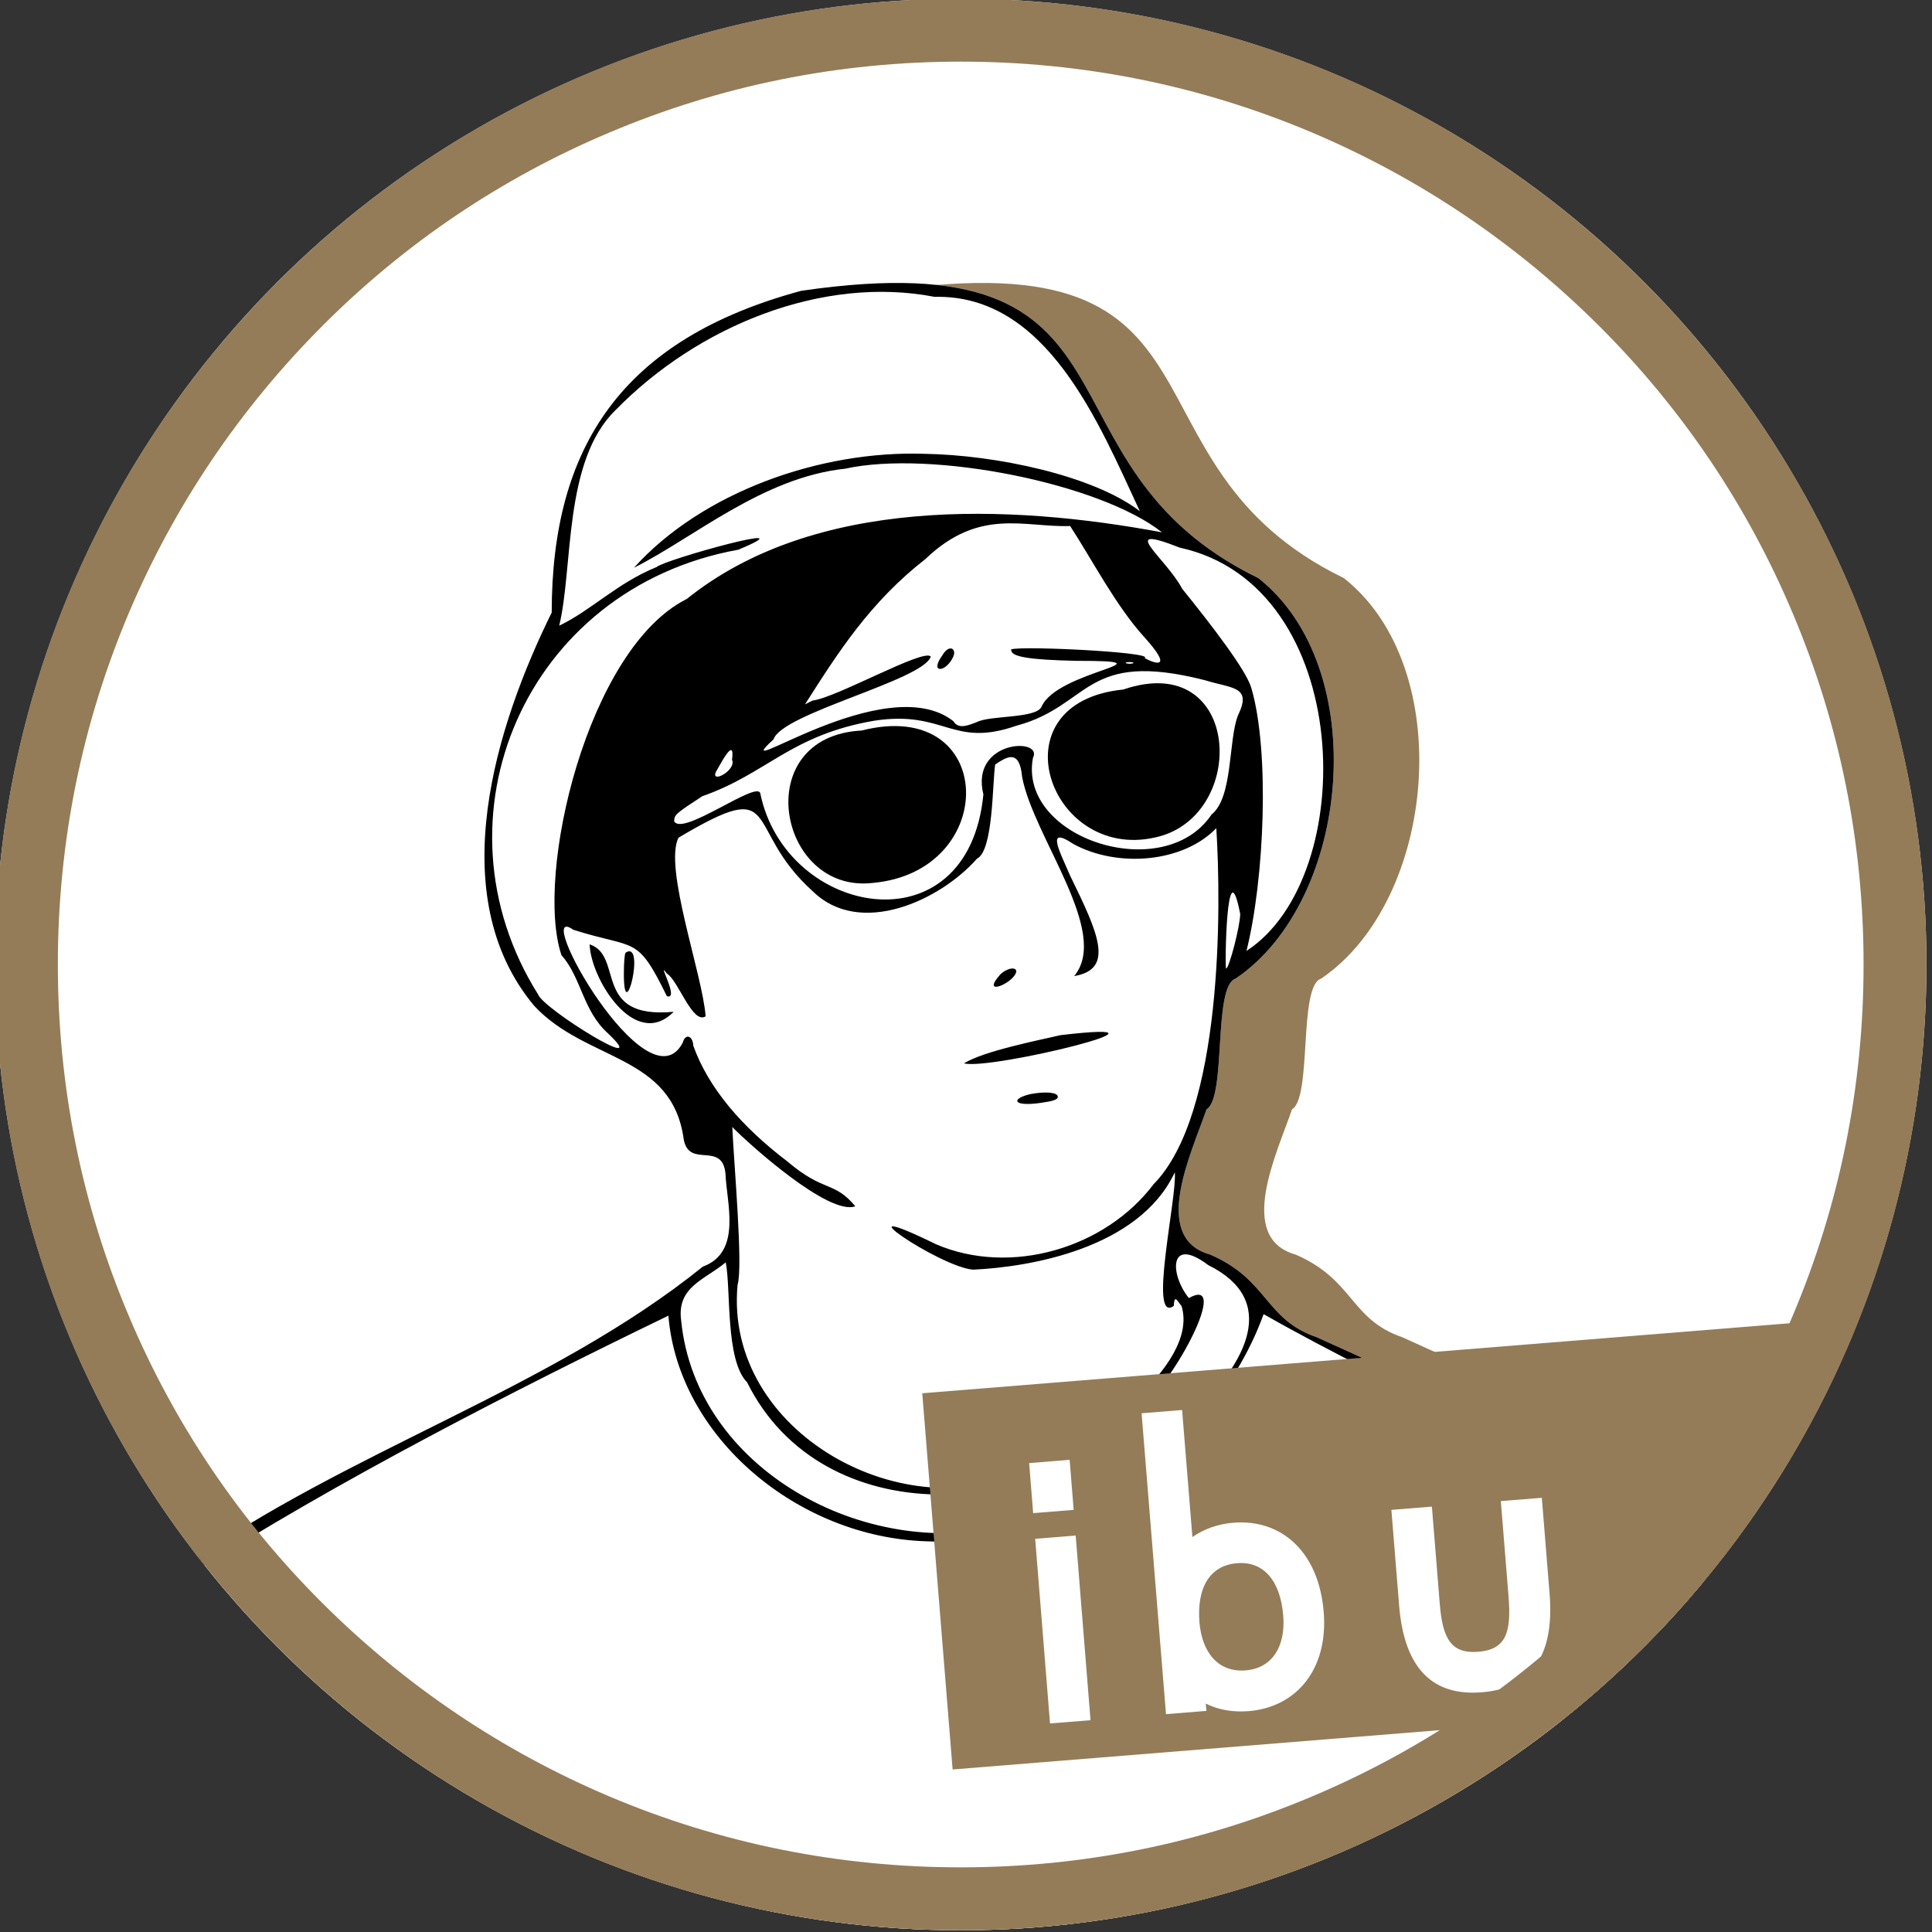 <?xml version="1.0" encoding="utf-8"?>
<!-- Generator: Adobe Illustrator 25.2.3, SVG Export Plug-In . SVG Version: 6.00 Build 0)  -->
<svg version="1.1" xmlns="http://www.w3.org/2000/svg" xmlns:xlink="http://www.w3.org/1999/xlink" x="0px" y="0px"
	 viewBox="0 0 768 768" style="enable-background:new 0 0 768 768;" xml:space="preserve">
<rect x="0" y="0" width="768" height="768" fill="#333333" stroke="none"/>
<style type="text/css">
	.st0{fill:#FFFFFF;}
	.st1{clip-path:url(#SVGID_2_);}
	.st2{fill:#947C59;}
	.st3{enable-background:new    ;}
</style>
<g id="レイヤー_2">
	<g id="レイヤー_3_1_">
		<g>
			<circle class="st0" cx="381.9" cy="383.4" r="383.9"/>
		</g>
	</g>
</g>
<g id="レイヤー_1">
	<g>
		<defs>
			<circle id="SVGID_1_" cx="381.9" cy="383.4" r="383.9"/>
		</defs>
		<clipPath id="SVGID_2_">
			<use xlink:href="#SVGID_1_"  style="overflow:visible;"/>
		</clipPath>
		<g id="レイヤー_1_1_" class="st1">
			<g id="shadow">
				<g transform="translate(0,768) scale(0.1,-0.1)">
					<path class="st2" d="M7565.1,0c73.4,0,47,0,104.9,0c64.3,0,2.9,183.6-9,228c-275.8,1373.7-907.7,1599.7-2086.1,2136
						c-208.6,71.2-192.1,228.6-425,329c-237.3,67.1-73.3,403.4-14,577c80.7,48.6,24.5,491.1,116,520
						c460.1,312.2,541.8,1236.1,90,1592c-936.2,455.4-381,1351.4-1817,1142c-712.2-192.5-991.6-618.9-991.9-1279
						c-218.2-442.5-438.5-1122.5-69-1564c207.5-222.3,548.4-190.7,593.9-531c22.5-116.4,152.9-4.1,166-136
						c3.5-112.6,67.4-311.5-90-369c-605.4-488.3-1416.4-732.9-2058-1190.1C608.7,1077.4,634,788.3,417,200
						C321.2-77.1,362.4,0,418.6,0"/>
				</g>
			</g>
			<g id="white">
				<g transform="translate(0,768) scale(0.1,-0.1)">
					<path class="st0" d="M7225.1,0c73.4,0,47,0,104.9,0c64.3,0,2.9,183.6-9,228c-275.8,1373.7-907.7,1599.7-2086.1,2136
						c-208.6,71.2-192.1,228.6-425,329c-237.3,67.1-73.3,403.4-14,577c80.7,48.6,24.5,491.1,116,520
						c460.1,312.2,541.8,1236.1,90,1592c-936.2,455.4-381,1351.4-1817,1142c-712.2-192.5-991.6-618.9-991.9-1279
						c-218.2-442.5-438.5-1122.5-69-1564c207.5-222.3,548.4-190.7,593.9-531c22.5-116.4,152.9-4.1,166-136
						c3.5-112.6,67.4-311.5-90-369C2188.6,2156.7,1377.5,1912.1,736,1455C268.7,1077.4,294,788.3,77,200C-18.8-77.1,22.4,0,78.6,0"
						/>
				</g>
			</g>
			<g id="outline">
				<g transform="translate(0,768) scale(0.1,-0.1)">
					<path d="M3185,6524c-712.2-192.5-991.6-618.9-991.9-1279c-218.2-442.5-438.5-1122.5-69-1564c207.5-222.3,548.4-190.7,593.9-531
						c22.5-116.4,152.9-4.1,166-136c3.5-112.6,67.4-311.5-90-369c-605.4-488.3-1416.5-732.9-2058-1190
						C268.7,1077.4,294,788.3,77,200c-95.8-277.1-11-237.5,47,14c169.8,456.3,214.2,908.4,632,1205
						c577.3,371.9,1303.9,742,1901,1031c39.1-482.5,515.1-882.3,1028-897c561.1-24.6,1140.2,358.6,1338.1,903
						C6155.9,1813.1,7036.6,1704.3,7271,235c58.1-50.7,15.2-202.3,59.1-235c62,17,2.9,183.6-9,228
						C7045.3,1601.7,6413.4,1827.7,5235,2364c-208.6,71.2-192.1,228.6-425,329c-237.3,67.1-73.3,403.4-14,577
						c80.7,48.6,24.5,491.1,116,520c460.1,312.2,541.8,1236.1,90,1592C4065.8,5837.4,4621,6733.4,3185,6524z M3715,6500
						c446.8,10.6,653.5-503.2,816-852c-187.7,143-574.1,223.5-856,228c-412.8,14.2-883.5-151.7-1155-453
						c240,120.6,511.7,359.2,840,393.9c342.6,75.4,1013.6-58.4,1259-253C4011.1,5677.3,3237.8,5707,2730,5299
						c-394.9-197-605.3-1097.3-498.1-1416c79.3-88.6,84.2-219.9,184.1-310c188-177.8-257.5,96.9-277,154
						c-439.8,700.1-50.8,1614.8,796,1767.9c299,124.2-293.4-39.3-325-69c-157.5-64.1-259.7-172.3-387-233
						c56.4,233.9,15.6,653.2,223,856C2775.5,6386.4,3271.6,6585.8,3715,6500z M4254,5589c87-133.6,183-319.5,296-443
						c113.7-126.2,45.6-106.8,0-82c44.9,25.3-566.5,52.9-530,31.1c0-26,73-38,258-42c405.6,0.1-75.5-37.6-138-183
						c-22.7-47.2-206.5-33-258-61c-28.1-10.2-71.9-31.2-92,4c-271.7,213-919.7-259.8-715-72.1c33.4,103.8,595.5,234.9,625,329
						c-26,34.3-373.6-163-470-174.9c0-0.1-30-15.1-30-15.1c133.3,209.5,258.8,406,479,578C3894.5,5664.1,4071.5,5582.6,4254,5589z
						 M4690,5503c696.6-151.5,717.3-1309.8,265-1603c71.5,286.3,92.9,795.9,19,1046c-21,71.2-156.6,247.5-275,394
						C4635.3,5461.9,4433.4,5603.7,4690,5503z M4503,5043c-7-2-19-2-25,0C4459.8,5049.7,4519.5,5049.8,4503,5043z M4790,4976
						c107.8-33.7,188.5-22.7,131-140c-38.6-99.3-19.2-326.1-105-394c-189.3-282.3-768.7-95.2-710,225
						c43.5,82.7-250.5,71.8-196.9-145c-60.6-624.3-786.7-486.7-887,5c-15.4,49.7-307.9-172.1-342.1-112.1c0,26.1,6,31.1,112,100.1
						c256.5,89.5,350.1,242.8,683,300c281.9,43.2,307.9-109.4,565-20C4338.2,4874.8,4307.4,5098.9,4790,4976z M2910,4660
						c18.3-42.4-86.5-97-64-48C2862.6,4639.1,2922.4,4758.5,2910,4660z M4063,4592c44.9-240,352.5-617.2,207-792
						c161.7,27.1,96,169.9-16,398.9c-39.6,93.6-100.6,202.3,13,126c176.7-96.1,436.9-73.7,568,63c20-312.8,26.1-1135.6-249-1415
						c-192.4-255.4-569-366.2-864.9-239.1c-415.5,203,14.8-91.2,147-100.9c224.4,10.2,659.7,83.4,801.9,387
						c9.7-98.4-106.9-604.4-4-531.1c2.3,49,14.6,18.8,31-0.9c72.6-241-388.3-556.9-596-643c-497.8-257.5-1224.2,140.7-1169,728
						c22.4,73-14.6,480.4-21,627c66.8-68.4,384.2-353.9,489-315c-84.9,101.8-124.1,53.8-270,178.1c-182.3,138.7-313.8,292.1-374,460
						c-2,41-32,50-42,12c-141.4-268.8-608.1,571.6-435,449c250.6-79.6,251.7-18.4,372-264.1c53-16.8-44.5,150.3,0,90
						c45.5-27.1,101.7-203.5,154-170c-12.3,167.2-167.2,590.5-108,710c422.3,251.1,250.8,40.9,534-213c187.3-184,505.6-37.2,653,130
						c64.8,31.5,60.7,301.3,72,374C3999.4,4669.6,4052.8,4706.5,4063,4592z M4930,4047c0-47-44-217-56-217
						C4868.2,3826.5,4875.4,4326.1,4930,4047z M4803,2651c559.4-276.2-481-984.3-803-1036c-562.4-139.4-1233.1,225.5-1292.1,814
						c-19.2,135.8,93.5,163,177,233c21.3-106-2.3-388.8,85-477c298.8-602.3,1180.7-557.1,1574-88c121.2,86.5,349.3,515.9,182,423
						C4650.1,2613.6,4645.3,2769.9,4803,2651z"/>
					<path d="M3746,5075c-53.5-73.9,15.6-69.1,44-4C3802.7,5103.1,3772.1,5119.8,3746,5075z"/>
					<path d="M4465,4939c-515.1-51.6-295.1-683.9,127-588C4964.8,4431.4,4937.8,5100.4,4465,4939z"/>
					<path d="M3425,4776c-448.9-23.1-334-647.4,42-606C3978.7,4213.9,3963.8,4913.2,3425,4776z"/>
					<path d="M2344,3926c3.4-135.7,180.2-424.4,334-268C2351.6,3627.2,2482.2,3880.2,2344,3926z"/>
					<path d="M2487,3893c-4-3-7-40-7-80C2478.5,3583.9,2568.7,3945.7,2487,3893z"/>
					<path d="M3975,3805c-79.4-90.4,57.5-32.3,65,13C4040,3839,4000,3831,3975,3805z"/>
					<path d="M4215,3565c-94.2-21.8-304.8-63.5-383-112C3937.2,3424.7,4775.6,3631.3,4215,3565z"/>
					<path d="M4097,3331c-78-17.4-74.9-51.7,41-35c49,7,67,13,67,24C4205,3338,4156,3342,4097,3331z"/>
				</g>
			</g>
		</g>
		<g class="st1">
			
				<rect x="371.8" y="534.7" transform="matrix(0.997 -8.049362e-02 8.049362e-02 0.997 -47.116 50.675)" class="st2" width="466.3" height="150"/>
			<g class="st3">
				<path class="st0" d="M425.2,580.3l1.6,19.9l-16.1,1.3l-1.6-19.9L425.2,580.3z M417.4,685.1l-5.9-73.4l16.1-1.3l5.9,73.4
					L417.4,685.1z"/>
				<path class="st0" d="M479.6,680.1l-16.1,1.3l-9.7-119.6l16.1-1.3L474,611c4.6-3.2,10.1-5.2,16.4-5.7
					c19.1-1.5,33.9,11.7,35.8,35.6c1.8,22.4-10.6,37.7-29.8,39.3c-6.3,0.5-12.1-0.5-17.1-3L479.6,680.1z M476.8,644.9
					c1,12,7.5,20,18.4,19.1c10.8-0.9,15.9-9.9,14.9-21.8c-1.1-13.6-7.6-21.7-18.4-20.8C480.8,622.3,475.7,631.3,476.8,644.9z"/>
				<path class="st0" d="M553.1,600.2l16.1-1.3l3.1,38.3c1.1,14.2,4.5,20.3,15.4,19.4c10.8-0.9,13.1-7.4,12-21.6l-3.1-38.3l16.3-1.3
					l3.1,38.3c2,25.1-7.8,37.5-26.9,39c-19.3,1.6-30.8-9.1-32.9-34.2L553.1,600.2z"/>
			</g>
		</g>
	</g>
	<g id="レイヤー_2のコピー">
		<g id="レイヤー_3_2_">
			<g>
				<path class="st2" d="M381.9,24.5c48.5,0,95.5,9.5,139.7,28.2c42.7,18.1,81.1,44,114.1,76.9s58.9,71.4,76.9,114.1
					c18.7,44.2,28.2,91.2,28.2,139.7s-9.5,95.5-28.2,139.7c-18.1,42.7-44,81.1-76.9,114.1s-71.4,58.9-114.1,76.9
					c-44.2,18.7-91.2,28.2-139.7,28.2s-95.5-9.5-139.7-28.2c-42.7-18.1-81.1-44-114.1-76.9s-58.9-71.4-76.9-114.1
					C32.5,478.9,23,431.9,23,383.4s9.5-95.5,28.2-139.7c18.1-42.7,44-81.1,76.9-114.1s71.4-58.9,114.1-76.9
					C286.4,34,333.4,24.5,381.9,24.5 M381.9-0.5C169.9-0.5-2,171.4-2,383.4s171.9,383.9,383.9,383.9s383.9-171.9,383.9-383.9
					S593.9-0.5,381.9-0.5L381.9-0.5z"/>
			</g>
		</g>
	</g>
</g>
</svg>
